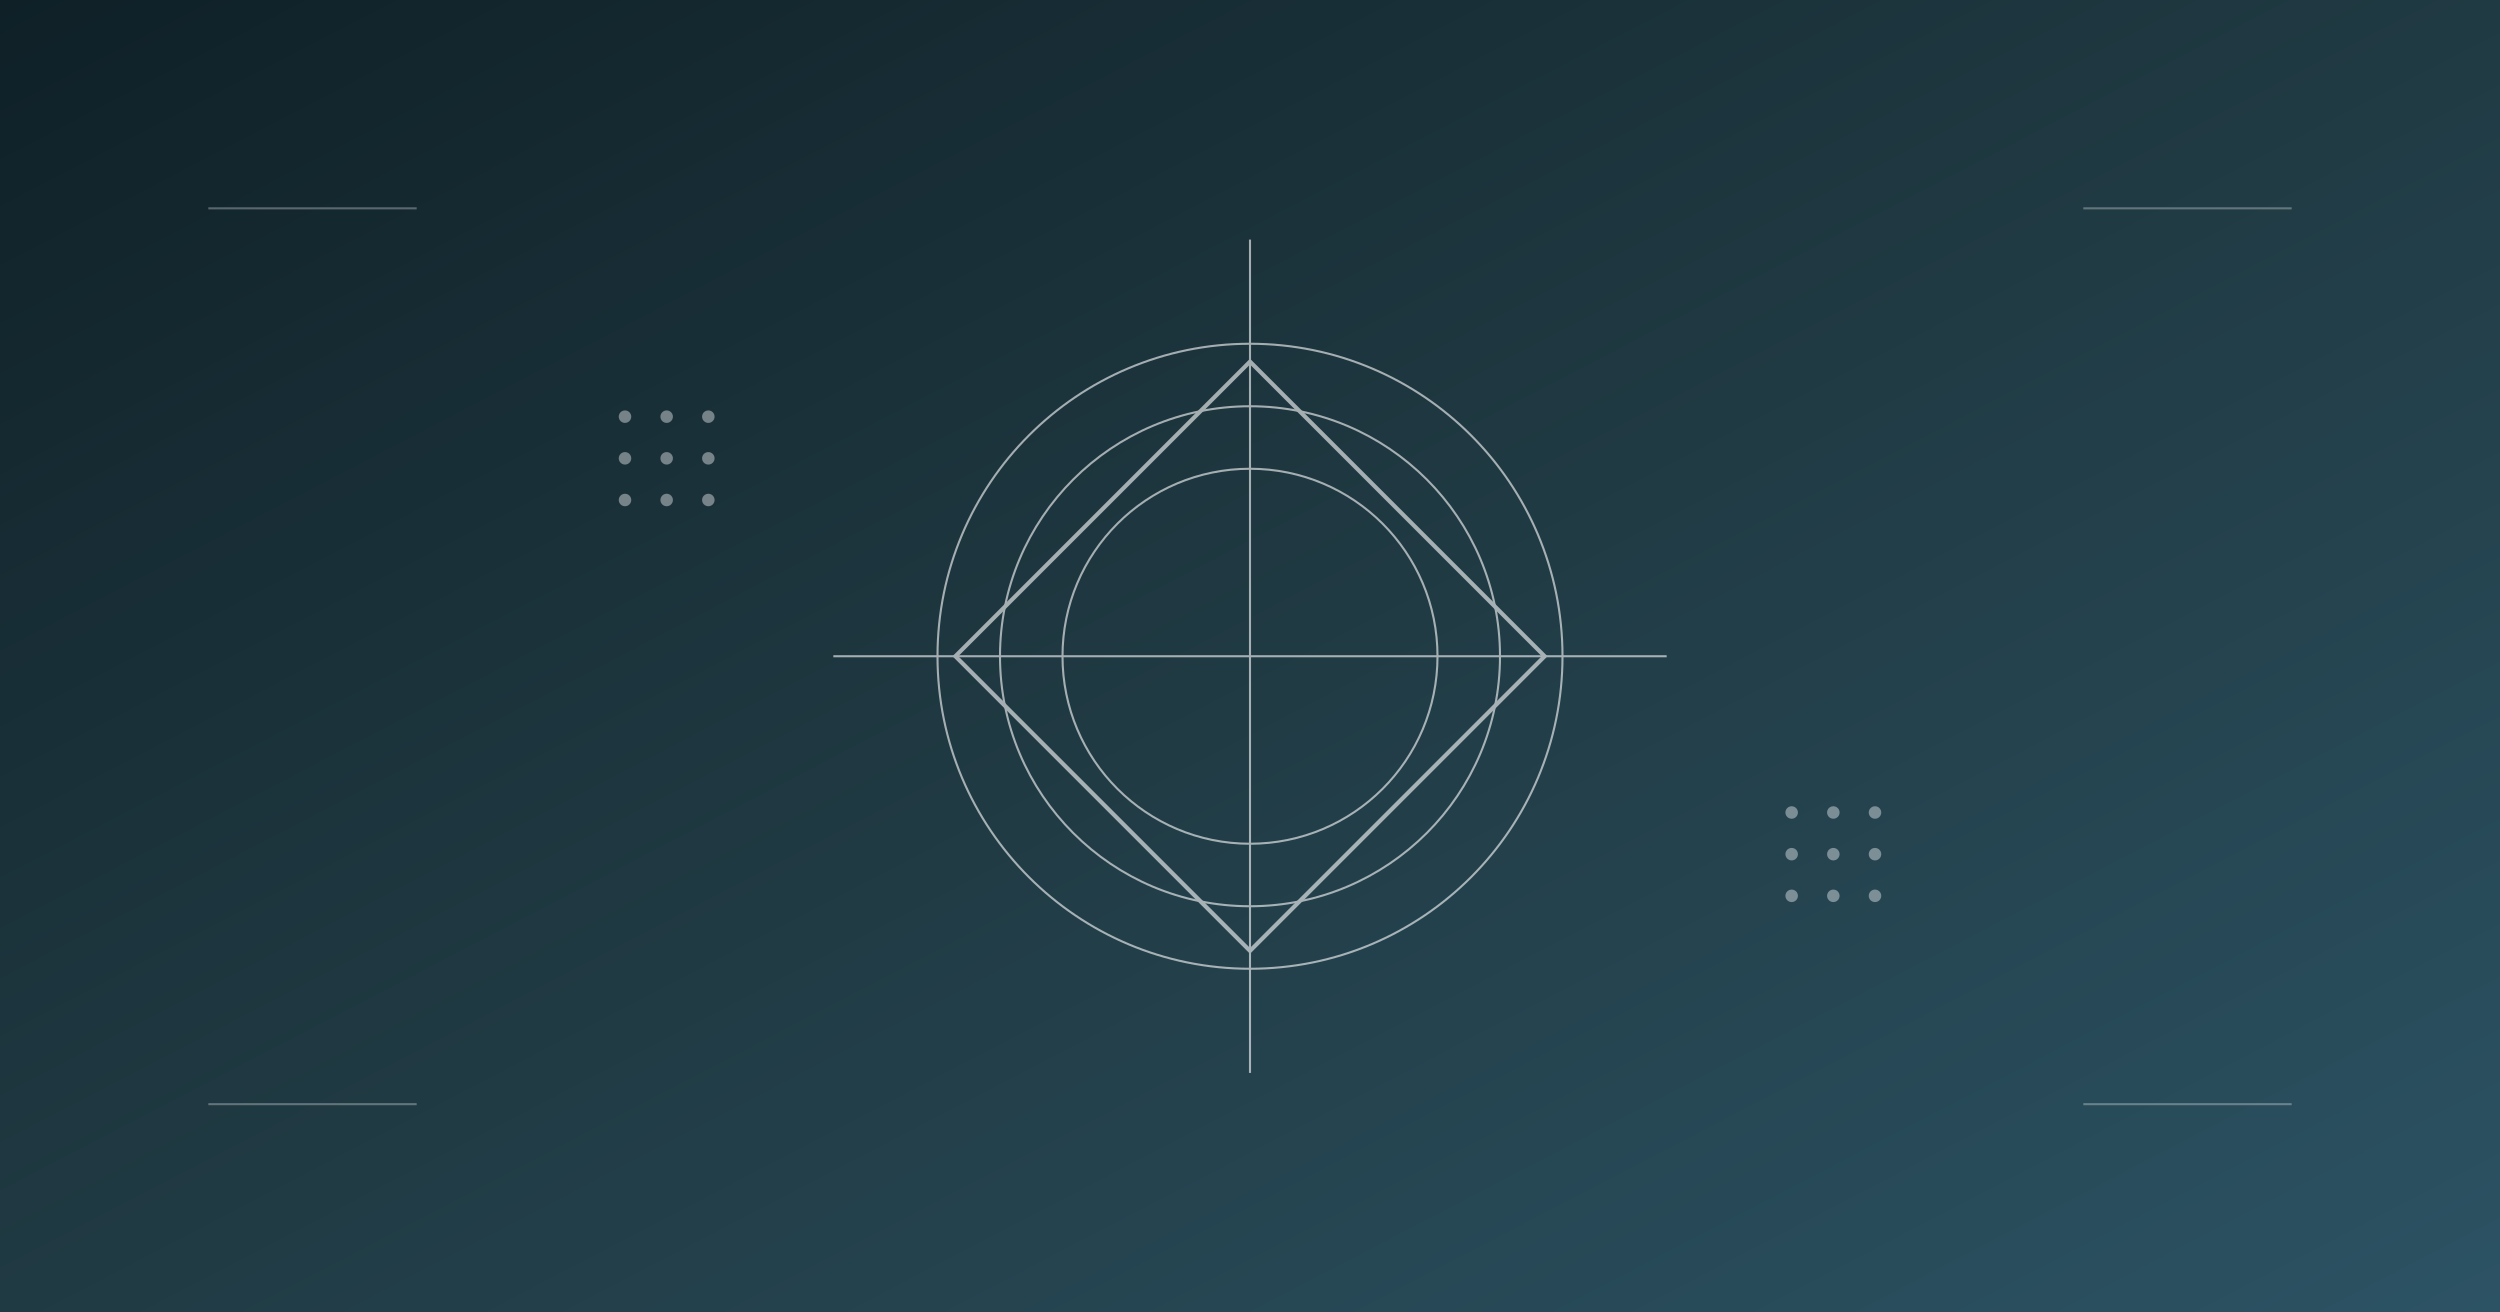 <?xml version="1.0" encoding="UTF-8"?><svg width="1200" height="630" viewBox="0 0 1200 630" xmlns="http://www.w3.org/2000/svg"><rect x="0" y="0" width="1200" height="630" fill="#808080" stroke="none"/><defs><linearGradient id="bgGradient" x1="0%" y1="0%" x2="100%" y2="100%"><stop offset="0%" style="stop-color:#0F2027;stop-opacity:1"/><stop offset="50%" style="stop-color:#203A43;stop-opacity:1"/><stop offset="100%" style="stop-color:#2C5364;stop-opacity:1"/></linearGradient><linearGradient id="shapeGradient" x1="0%" y1="0%" x2="100%" y2="0%"><stop offset="0%" style="stop-color:#FFFFFF;stop-opacity:0.1"/><stop offset="50%" style="stop-color:#FFFFFF;stop-opacity:0.3"/><stop offset="100%" style="stop-color:#FFFFFF;stop-opacity:0.1"/></linearGradient></defs><rect width="100%" height="100%" fill="url(#bgGradient)"/><g transform="translate(600,315)" fill="none" stroke="#FFFFFF" opacity="0.6"><path d="M-100,-100 L100,-100 L100,100 L-100,100 Z" stroke-width="2" transform="rotate(45)"/><line x1="-200" y1="0" x2="200" y2="0" stroke-width="1"/><line x1="0" y1="-200" x2="0" y2="200" stroke-width="1"/><circle cx="0" cy="0" r="150" stroke-width="1"/><circle cx="0" cy="0" r="120" stroke-width="1"/><circle cx="0" cy="0" r="90" stroke-width="1"/></g><g fill="#FFFFFF" opacity="0.4"><circle cx="300" cy="200" r="3"/><circle cx="320" cy="200" r="3"/><circle cx="340" cy="200" r="3"/><circle cx="300" cy="220" r="3"/><circle cx="320" cy="220" r="3"/><circle cx="340" cy="220" r="3"/><circle cx="300" cy="240" r="3"/><circle cx="320" cy="240" r="3"/><circle cx="340" cy="240" r="3"/><circle cx="860" cy="390" r="3"/><circle cx="880" cy="390" r="3"/><circle cx="900" cy="390" r="3"/><circle cx="860" cy="410" r="3"/><circle cx="880" cy="410" r="3"/><circle cx="900" cy="410" r="3"/><circle cx="860" cy="430" r="3"/><circle cx="880" cy="430" r="3"/><circle cx="900" cy="430" r="3"/></g><g stroke="#FFFFFF" stroke-width="1" opacity="0.3"><line x1="100" y1="100" x2="200" y2="100"/><line x1="1000" y1="100" x2="1100" y2="100"/><line x1="100" y1="530" x2="200" y2="530"/><line x1="1000" y1="530" x2="1100" y2="530"/></g></svg>
